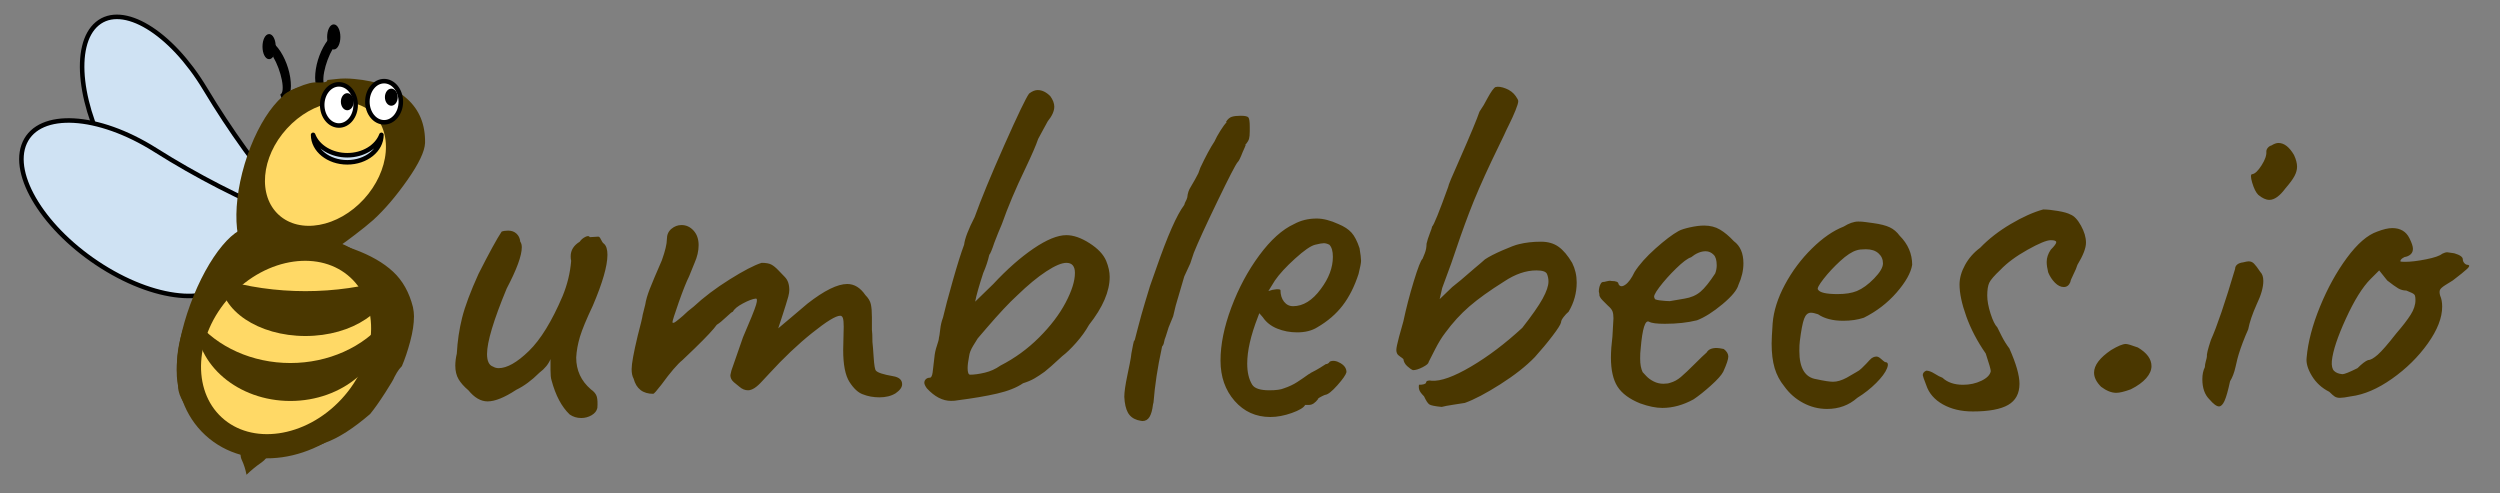 <svg version="1.1" viewBox="0.0 0.0 1654.189 326.228" fill="none" stroke="none" stroke-linecap="square" stroke-miterlimit="10" xmlns:xlink="http://www.w3.org/1999/xlink" xmlns="http://www.w3.org/2000/svg"><rect x="0.0" y="0.0" width="1654.189" height="326.228" fill="#808080" stroke="none"/><clipPath id="p.0"><path d="m0 0l1654.189 0l0 326.228l-1654.189 0l0 -326.228z" clip-rule="nonzero"/></clipPath><g clip-path="url(#p.0)"><path fill="#000000" fill-opacity="0.0" d="m0 0l1654.189 0l0 326.228l-1654.189 0z" fill-rule="evenodd"/><path fill="#cfe2f3" d="m64.344 15.685l0 0c16.76 -13.942 48.727 5.377 71.402 43.15q24.723 41.186 55.649 77.213q-26.666 1.223 -44.94 16.425l0 0c-16.76 13.942 -48.727 -5.377 -71.402 -43.15l0 0c-22.674 -37.773 -27.469 -79.696 -10.709 -93.638z" fill-rule="evenodd"/><path stroke="#000000" stroke-width="3.0" stroke-linejoin="round" stroke-linecap="butt" d="m64.344 15.685l0 0c16.76 -13.942 48.727 5.377 71.402 43.15q24.723 41.186 55.649 77.213q-26.666 1.223 -44.94 16.425l0 0c-16.76 13.942 -48.727 -5.377 -71.402 -43.15l0 0c-22.674 -37.773 -27.469 -79.696 -10.709 -93.638z" fill-rule="evenodd"/><path fill="#cfe2f3" d="m16.39 94.375l0 0c9.689 -21.3 48.348 -19.135 86.346 4.835q41.433 26.136 86.451 44.39q-24.627 14.354 -35.192 37.579l0 0c-9.689 21.3 -48.348 19.135 -86.346 -4.835l0 0c-37.999 -23.97 -60.949 -60.669 -51.26 -81.969z" fill-rule="evenodd"/><path stroke="#000000" stroke-width="3.0" stroke-linejoin="round" stroke-linecap="butt" d="m16.39 94.375l0 0c9.689 -21.3 48.348 -19.135 86.346 4.835q41.433 26.136 86.451 44.39q-24.627 14.354 -35.192 37.579l0 0c-9.689 21.3 -48.348 19.135 -86.346 -4.835l0 0c-37.999 -23.97 -60.949 -60.669 -51.26 -81.969z" fill-rule="evenodd"/><path fill="#4a3700" d="m185.307 88.36l0 0c22.283 -24.431 52.445 -33.216 67.37 -19.622l0 0c7.167 6.528 9.79 17.449 7.291 30.361c-2.499 12.912 -9.914 26.757 -20.614 38.489l0 0c-22.283 24.431 -52.445 33.216 -67.37 19.622l0 0c-14.925 -13.594 -8.96 -44.419 13.323 -68.85z" fill-rule="evenodd"/><path stroke="#4a3700" stroke-width="4.0" stroke-linejoin="round" stroke-linecap="butt" d="m185.307 88.36l0 0c22.283 -24.431 52.445 -33.216 67.37 -19.622l0 0c7.167 6.528 9.79 17.449 7.291 30.361c-2.499 12.912 -9.914 26.757 -20.614 38.489l0 0c-22.283 24.431 -52.445 33.216 -67.37 19.622l0 0c-14.925 -13.594 -8.96 -44.419 13.323 -68.85z" fill-rule="evenodd"/><path fill="#000000" d="m182.002 30.269l0 0c4.563 4.826 8.29 13.05 9.539 21.05c1.249 7.999 -0.209 14.305 -3.732 16.141l-1.785 -4.755l0 0c1.6 -0.834 1.977 -4.545 0.989 -9.748c-0.988 -5.203 -3.191 -11.118 -5.788 -15.537z" fill-rule="evenodd"/><path stroke="#000000" stroke-width="1.0" stroke-linejoin="round" stroke-linecap="butt" d="m182.002 30.269l0 0c4.563 4.826 8.29 13.05 9.539 21.05c1.249 7.999 -0.209 14.305 -3.732 16.141l-1.785 -4.755l0 0c1.6 -0.834 1.977 -4.545 0.989 -9.748c-0.988 -5.203 -3.191 -11.118 -5.788 -15.537z" fill-rule="evenodd"/><path fill="#000000" d="m219.007 24.83l0 0c-4.563 4.826 -8.29 13.05 -9.539 21.05c-1.249 7.999 0.209 14.305 3.732 16.141l1.785 -4.755l0 0c-1.6 -0.834 -1.977 -4.545 -0.989 -9.748c0.988 -5.203 3.191 -11.118 5.788 -15.537z" fill-rule="evenodd"/><path stroke="#000000" stroke-width="1.0" stroke-linejoin="round" stroke-linecap="butt" d="m219.007 24.83l0 0c-4.563 4.826 -8.29 13.05 -9.539 21.05c-1.249 7.999 0.209 14.305 3.732 16.141l1.785 -4.755l0 0c-1.6 -0.834 -1.977 -4.545 -0.989 -9.748c0.988 -5.203 3.191 -11.118 5.788 -15.537z" fill-rule="evenodd"/><path fill="#000000" fill-opacity="0.0" d="m81.6 -54.08l1779.874 0l0 413.701l-1779.874 0z" fill-rule="evenodd"/><path fill="#4a3700" d="m158.928 293.92q-10.656 -6.672 -15.828 -11.672q-5.172 -5.0 -5.172 -9.328q0 -4.328 5.672 -7.672q1.672 -1.0 5.828 1.844q4.172 2.828 8.172 6.828q8.672 8.0 22.672 8.0q6.0 0 16.0 -2.328q13.656 -4.0 24.156 -11.672q10.5 -7.672 20.172 -19.672q6.0 -8.0 9.0 -17.656q3.0 -9.672 3.0 -18.344q0 -10.656 -4.0 -15.656q-13.328 -18.0 -38.0 -18.0q-10.672 0 -20.0 2.656l-19.328 4.0q-0.672 0.344 -3.016 0.844q-2.328 0.5 -7.328 14.5q-5.0 14.0 -13.0 36.656q-7.0 20.344 -11.0 28.516q-4.0 8.156 -7.328 8.156q-3.328 0 -8 -7.328q-3.672 -6.0 -3.672 -10.344q0 -4.328 3.0 -9.328q1.672 -3.0 2.828 -6.0q1.172 -3.0 2.516 -8.328q4.328 -13.0 25.156 -64.672q20.844 -51.672 32.5 -78.0q8.344 -19.0 5.0 -20.0q0 -1.0 -1.0 -3.0q-1.0 -2.0 -0.656 -3.0q0 -2.0 9.328 -6.0q9.328 -4.0 13.672 -3.328l2.0 0q4.328 0 4.328 -1.672q0.672 0 6.172 -0.656q5.5 -0.672 11.828 0q22.328 2.0 34.656 13.0q12.344 11.0 12.0 29.328q-0.328 8.328 -11.672 24.5q-11.328 16.156 -22.656 26.5q-5.328 4.656 -12.172 9.828q-6.828 5.172 -8.828 6.5l8.344 3.0q16.328 6.0 25.828 14.844q9.5 8.828 13.156 23.484q0.672 3.344 0.672 6.0q0 7.344 -2.5 16.672q-2.5 9.328 -5.5 16.328q-2.0 2.0 -3.344 4.344q-1.328 2.328 -1.656 3.0q-0.328 1.328 -6.0 10.172q-5.656 8.828 -10.0 14.156q-16.656 14.328 -29.656 19.0q-14.0 6.328 -31.672 6.328q-16.328 0 -24.672 -5.328zm16.344 -128.328q3.656 -0.672 14.828 -2.828q11.172 -2.172 15.5 -3.844q0.672 -0.328 4.172 -2.156q3.5 -1.844 7.156 -5.516q8.0 -7.328 19.672 -21.828q11.672 -14.5 17.0 -24.5q8.328 -13.656 8.328 -20.0q0 -4.328 -3.672 -8.0q-4.328 -5.328 -20.656 -5.328q-10.672 0 -18.328 2.0q-4.672 1.328 -6.844 3.172q-2.156 1.828 -2.156 5.5q0 5.0 -5.344 10.328q-0.328 2.0 -1.5 3.844q-1.156 1.828 -1.5 2.156q0 1.0 -4.0 10.0q-5.328 10.328 -10.0 23.328q-12.656 30.0 -12.656 33.672zm201.659 108.656q-8.0 -7.656 -12.0 -22.656q-0.672 -2.0 -0.672 -7.0q0 -5.0 0 -7.0q-2.0 5.0 -7.328 9.0q-7.672 7.656 -15.328 11.328q-11.672 7.672 -19.0 7.672q-6.672 0 -12.672 -7.344q-4.328 -3.656 -6.5 -7.328q-2.172 -3.672 -2.172 -9.0q0 -3.672 1.0 -8.0q0.672 -12.328 3.5 -23.656q2.844 -11.344 10.844 -29.016q10.656 -21.0 15.328 -28.0q1.672 -0.656 4.328 -0.656q3.344 0 5.5 2.0q2.172 2.0 2.5 5.328q1.0 1.328 1.0 3.672q0 8.328 -10.0 27.328q-13.0 31.328 -13.0 43.328q0 7.0 4.0 8.344q1.672 1.0 3.672 1.0q8.328 0 20.0 -11.328q11.672 -11.344 22.328 -36.344q4.672 -11.328 5.672 -23.328q-0.328 -1.0 -0.328 -3.0q0 -6.0 6.0 -9.672q1.328 -2.0 3.656 -3.156q2.344 -1.172 3.0 0.156l5.344 -0.328q1.0 -0.344 2.0 1.828q1.0 2.172 2.0 2.828q2.328 2.0 2.328 7.344q0 11.0 -9.672 33.656q-6.328 13.344 -8.5 20.516q-2.156 7.156 -2.5 13.828q0 12.656 9.672 21q3.328 2.328 4.0 5.0q0.672 2.656 0.328 7.328q-0.656 3.0 -3.828 4.844q-3.172 1.828 -6.828 1.828q-4.344 0 -7.672 -2.344zm193.988 -13.328q-4.656 -1.672 -8.828 -8.172q-4.172 -6.5 -4.172 -21.156l0.344 -15.344q0 -4.0 -0.5 -5.656q-0.5 -1.672 -1.844 -1.672q-4.328 0 -18.5 11.344q-14.156 11.328 -28.484 26.984q-1.672 1.672 -4.516 4.844q-2.828 3.156 -5.156 4.656q-2.328 1.5 -4.328 1.5q-3.0 0 -5.672 -2.328l-3.672 -3.0q-2.328 -2.0 -2.328 -4.672l0.672 -3.0l7.656 -22.0q7.344 -17.0 8.672 -21.5q1.328 -4.5 -0.328 -4.156q-3.0 0.328 -8.344 3.172q-5.328 2.828 -6.656 5.484q-0.672 0 -4.344 3.5q-3.656 3.5 -6.328 5.172q-3.0 4.328 -14.672 15.672l-8.0 7.656q-5.0 4.0 -14.0 16.344q-4.656 6 -5.328 6q-10.328 0 -13.0 -10q-1.328 -2.344 -1.328 -6.344q0 -5.328 4.0 -22.0q3.0 -11.328 3.328 -14.0l1.672 -6.656q0.656 -4.344 2.984 -10.344q2.344 -6.0 8.016 -19.0q3.328 -9.328 3.328 -14.0q0 -4.328 3.0 -6.828q3.0 -2.5 6.672 -2.5q4.656 0 7.984 3.672q3.344 3.656 3.344 9.656q0 5.672 -2.672 11.672l-3.656 9.0q-2.672 5.328 -6.844 17.172q-4.156 11.828 -4.156 13.156q0.328 1.0 2.328 -0.5q2.0 -1.5 4.672 -3.828q3.0 -3.0 7.0 -6.0q10.0 -9.328 23.828 -18.0q13.828 -8.672 21.172 -11.0q4.328 0 6.484 1.172q2.172 1.156 4.844 4.0q2.672 2.828 4.0 4.156q3.0 3.0 3.0 8.672q0 1.672 -0.672 4.328q-1.328 4.672 -3.5 11.344q-2.156 6.656 -3.156 9.656q2.328 -2.0 8.328 -7.0q6.0 -5.0 11.0 -9.328q16.656 -13.0 26.328 -13.0q7.0 0 12.0 7.328q3.0 3.0 3.656 6.172q0.672 3.172 0.672 8.5q0 5.328 0 8.328q0.344 2.344 0.344 8.0q0.328 2.672 0.828 10.344q0.5 7.656 1.5 8.656q1.672 2.0 11.328 3.672q6.0 1.0 6.0 5.328q0 3 -4.328 6q-4.328 2.672 -10.672 2.672q-6.0 0 -11.0 -2.0zm62.336 4.0q-1.328 0.328 -4.0 0.328q-8.328 0 -16.0 -8.328q-1.656 -2.328 -1.656 -3.672q0 -1.328 1.0 -2.328q1.0 -1.0 2.656 -1.0q1.344 0 1.844 -3.5q0.5 -3.5 1.156 -9.828q0.344 -4.0 1.672 -7.828q1.328 -3.844 1.328 -5.172q0.344 -1.0 0.844 -5.5q0.5 -4.5 1.828 -7.844q2.0 -8.656 6.5 -24.484q4.5 -15.844 7.5 -23.844q0.672 -6.0 7.0 -18.328q6.328 -17.672 19.656 -47.672q13.344 -30.0 16.344 -34.0q3.0 -2.328 5.672 -2.328q4.328 0 8.328 4.0q2.672 3.672 2.672 7.0q0 4.328 -4.344 9.672q-1.328 2.328 -3.0 5.5q-1.656 3.156 -3.328 6.156q-2.0 6.0 -8.672 20.0q-9.328 19.328 -15.328 36.328q-2.328 5.344 -5.0 12.344q-2.328 7.0 -3.328 8.0q-1.344 6.0 -4.0 12.0q-4.344 13.328 -5.344 19.0l12.0 -11.672q13.672 -14.672 26.672 -23.5q13.0 -8.828 21.672 -8.828q7.0 0 15.328 5.328q8.328 5.328 11.0 11.672q2.328 5.656 2.328 10.656q0 14.344 -13.656 31.672q-3.344 6.0 -8.516 11.844q-5.156 5.828 -9.156 8.828q-9.0 8.328 -11.672 10.328q-3.656 2.672 -6.828 4.5q-3.172 1.828 -7.5 3.172q-6.328 4.328 -17.172 6.828q-10.828 2.5 -26.5 4.5zm8.672 -17q4.0 0 9.656 -1.328q5.672 -1.344 10.344 -4.672q14.328 -7.328 25.656 -18.656q11.344 -11.344 17.5 -23.0q6.172 -11.672 6.172 -19.672q0 -6.672 -5.656 -6.672q-4.672 0 -13.344 5.672q-8.656 5.656 -19.328 16.0q-7.672 7.0 -20.0 21.328q0 0 -6.0 7.0q-0.672 1.0 -3.0 4.844q-2.328 3.828 -2.672 6.828q-1.0 5.0 -1.0 8.0q0 4.328 1.672 4.328zm110.67 30q-4.344 -1.328 -6.344 -5.0q-2.0 -3.672 -2.328 -10.328q0 -4.672 2.0 -14.172q2.0 -9.5 2.328 -11.828l0.344 -2.672q0.328 -1.672 1.156 -6.0q0.844 -4.328 0.844 -2.0l2.328 -9.0q2.328 -9.0 4.656 -16.656q2.344 -7.672 3.344 -11.016l4.0 -11.328q11.328 -32.672 18.672 -42.328q0.328 -1.344 0.984 -2.5q0.672 -1.172 1.016 -2.5q0.328 -4.0 2.328 -7.0q3.0 -5.0 5.0 -9.0l1.328 -3.672q5.344 -11.328 9.344 -17.328q1.328 -3.0 3.828 -7.0q2.5 -4.0 4.172 -5.672l-0.344 -0.328q1.672 -2.672 3.828 -3.328q2.172 -0.672 5.844 -0.672q4.328 0 5.156 1.172q0.844 1.156 0.844 6.156l0 3.0q0 3.344 -0.5 5.016q-0.5 1.656 -2.5 3.984l0.328 0q0 0 -0.672 1.672q-0.656 1.672 -1.328 3.0q-2.328 6.0 -3.328 6.672q-2.0 2.328 -13.5 26.156q-11.5 23.828 -15.5 33.828l-1.672 5.0l-0.656 2.0q-3.672 8.0 -4.0 8.672l-5.672 19.328l-1.672 7.0l-3.0 7.344l-2.0 6.328q-0.656 1.328 -1.0 3.328q-0.328 2.0 -1.328 3.0l-0.328 1.672q-4.0 18.328 -5.344 35.328l-0.328 1.344q-0.672 5.656 -2.344 8.328q-1.656 2.672 -4.656 2.672q-0.672 0 -3.328 -0.672zm87.989 -2.0q-14.328 0 -23.672 -10.656q-9.328 -10.672 -9.328 -26.672q0 -16.0 7.172 -35.172q7.172 -19.172 18.5 -34.5q11.328 -15.328 23.0 -20.672q6.672 -3.656 15.0 -3.656q6.328 0 14.328 3.656q5.672 2.344 8.672 5.672q3.0 3.328 5.328 10.328q1.0 6.0 1.0 8.344q0 2.0 -1.656 8.656q-4.0 12.344 -10.5 20.844q-6.5 8.5 -16.844 14.5q-5.328 3.328 -13.328 3.328q-7.0 0 -13.172 -2.5q-6.156 -2.5 -9.5 -7.5l-2.328 -2.672l-1.0 2.672q-7.0 18.0 -7.0 30.672q0 8.656 3.328 14.0q2.344 3.656 11.344 3.656q6.656 0 9.656 -1.328q5.0 -1.672 8.828 -4.172q3.844 -2.5 7.516 -5.156l1.328 -0.672l-0.328 0q4.0 -2.0 6.656 -3.656q2.672 -1.672 3.672 -2.344q0.672 0 1.328 -0.328q0.672 -0.344 1.344 -1.344q3.0 -1.328 7.0 1.016q4.0 2.328 4.0 5.984q-0.672 2.672 -6.016 8.672q-5.328 6 -7.984 6.328q-0.344 0 -2.344 1.0q-2.0 1.0 -2.656 1.672l0.328 0q-3.0 4.0 -6.0 4.0l-2.672 0q-1.328 2.672 -8.828 5.344q-7.5 2.656 -14.172 2.656zm15.0 -73.328q10.0 0 18.344 -11.344q8.0 -10.656 8.0 -21.328q0 -5.672 -2.344 -8.0q-2.0 -1.0 -3.656 -1.0q-1.672 0 -5.672 1.0q-4.328 1.0 -13.328 9.172q-9.0 8.156 -13.344 14.5l-4.328 7.0q2.672 -1.0 5.172 -1.172q2.5 -0.172 2.828 0.5q0 4.672 2.328 7.672q2.344 3.0 6.0 3.0zm98.332 66.656q-6.656 -0.656 -8.156 -1.656q-1.5 -1.0 -3.5 -5.344q-2.672 -2.656 -3.172 -4.328q-0.5 -1.672 -0.172 -3.328q4.0 0 4.672 -1.344q0 -1.0 1.156 -1.328q1.172 -0.328 2.516 0q9.0 0.672 26.0 -9.328q17.0 -10.0 34.0 -25.672q9.656 -12.328 13.484 -19.328q3.844 -7.0 3.844 -11.344q0 -2.656 -1 -5.0q-1.0 -2.328 -7.0 -2.328q-10.328 0 -21.328 7.328q-14.344 9.0 -23.016 16.5q-8.656 7.5 -15.984 17.5q-3.344 4.344 -6.672 10.844q-3.328 6.5 -4.328 8.5q0 1.328 -3.844 3.328q-3.828 2.0 -6.5 2.0q-1.656 -0.672 -3.828 -2.672q-2.172 -2.0 -2.5 -4.656q-0.672 -0.672 -2.172 -1.672q-1.5 -1.0 -2.0 -2.0q-0.5 -1.0 -0.5 -2.328q0 -2.0 1.828 -8.828q1.844 -6.844 2.844 -10.172q2.672 -12.672 6.828 -26.328q4.172 -13.672 5.844 -15.016q0.328 -0.656 1.484 -3.656q1.172 -3.0 1.172 -6.344q0.672 -3.0 2.172 -6.828q1.5 -3.828 1.5 -4.5q1.672 -1.328 10.672 -26.328q0 -1.344 7.328 -17.672q11.0 -25.0 13.328 -32.0q3.0 -4.328 5.344 -9.0q3.656 -6.656 5.328 -7.328q2.672 -0.672 6.828 1.0q4.172 1.672 6.5 5.0q1.672 2.328 1.672 3.328q0 1.672 -1.844 6.172q-1.828 4.5 -4.156 9.172q-2.328 4.656 -3.328 7.0l-8.344 17.328q-9.0 19.0 -14.672 33.828q-5.656 14.828 -11.984 33.828l-6.0 16.344l-1.672 7.328l8.328 -8.0q4.0 -3.0 14.672 -12.328q2.328 -2.0 4.156 -3.5q1.844 -1.5 2.844 -2.5q4.0 -2.672 11.656 -6.0q7.672 -3.344 10.672 -4.0q6.672 -1.672 14.672 -1.672q7 0 11.656 3.344q4.672 3.328 9.016 10.656q3.0 6.0 3.0 13.0q0 10.328 -5.344 19.328q-1.656 1.344 -3.328 3.516q-1.672 2.156 -1.672 3.484q-0.328 2.0 -5.672 9.0q-5.328 7.0 -11.656 14.0q-8.672 9.0 -22.844 18.0q-14.156 9 -23.484 12.344q-2.0 0.328 -7.5 1.172q-5.5 0.828 -7.844 1.484zm131.341 -2.328q-10.672 -4.328 -15.016 -11.156q-4.328 -6.844 -4.328 -19.172q0 -6.0 1.0 -14.0l0.672 -12.0q0 -3.0 -0.672 -4.672q-0.656 -1.672 -3.0 -3.672q-0.656 -0.656 -3.328 -3.328q-2.672 -2.672 -2.328 -4.328l-0.344 -1.672q0 -2.328 0.828 -4.328q0.844 -2.0 1.844 -2.0q1.0 0 2.656 -0.5q1.672 -0.5 3.016 -0.172q4.656 0 4.656 2.0q1.344 2.672 4.5 0.5q3.172 -2.172 6.172 -8.5q4.672 -7.328 13.828 -15.5q9.172 -8.172 15.172 -11.5q2.328 -1.328 7.656 -2.5q5.344 -1.172 9.344 -1.172q6.0 0 10.5 2.672q4.5 2.672 9.172 7.672q6.328 4.656 6.328 14.656q0 7.0 -3.328 14.344q-1.344 5.0 -10.516 12.672q-9.156 7.656 -16.828 10.656q-9.328 2.328 -21.328 2.328q-8.0 0 -10.328 -1.328q-4.0 -2.328 -5.672 18.0q-0.328 2.328 -0.328 6.328q0 5.672 1.656 9.0q0.344 0.344 2.344 2.516q2.0 2.156 5.0 3.656q3.0 1.5 6.328 1.5q3.0 0 4.672 -0.672q3.656 -1.0 6.984 -3.828q3.344 -2.828 9.344 -8.828q5.328 -5.344 7.672 -7.344q1.656 -3.0 6.656 -3.0q1.344 0 4.672 0.672q3.0 2.328 3.0 5.0q0 2.672 -3.328 10.0q-1.672 3.328 -8.172 9.172q-6.5 5.828 -11.5 9.156q-10.328 5.672 -20.672 5.672q-6.328 0 -14.656 -3.0zm19.656 -67.672q3.344 -0.656 9.672 -1.656q6.328 -1.0 10.5 -4.5q4.172 -3.5 9.828 -12.172q1.0 -2.672 1.0 -5.328q0 -5.0 -2.0 -7.0q-2.328 -2.344 -5.328 -2.344q-4.672 0 -9.672 4.0q-3.328 1.0 -9.828 7.344q-6.5 6.328 -11.172 12.5q-4.656 6.156 -3.0 7.156q-0.656 1.0 3.344 1.5q4.0 0.5 6.656 0.5zm124.003 64q-8.328 7.344 -20.0 7.344q-8.328 0 -15.828 -4.0q-7.5 -4.0 -12.5 -11q-4.344 -5.344 -6.344 -12.0q-2.0 -6.672 -2.0 -16.344q0 -3.328 0.672 -13.328q1.0 -12.328 8.156 -25.656q7.172 -13.344 17.844 -23.844q10.672 -10.5 21.0 -14.5q5.328 -3.328 9.672 -3.328q2.328 0 4.656 0.328q2.344 0.328 5.0 0.672q7.344 1.0 11.172 2.828q3.828 1.828 6.5 5.5q8.328 8.328 8.328 19.328q-1.328 8.0 -10.328 18.344q-9.0 10.328 -21.672 16.656q-6.0 2.0 -13.656 2.0q-10.344 0 -16.672 -4.328q-3.0 -1.0 -4.672 -1.0q-3.0 0 -4.5 4.0q-1.5 4.0 -2.828 14.672q-0.328 2.328 -0.328 6.656q0 17.0 11.328 18.672q7.672 1.672 11.0 1.672q4.0 0 9.0 -2.672l6.328 -3.672q2.0 -1.0 3.672 -2.656q1.672 -1.672 3.0 -3.0q0.672 -0.672 2.0 -2.172q1.328 -1.5 2.5 -2.0q1.172 -0.5 2.172 -0.5q1.328 0 2.984 1.5q1.672 1.5 2.672 2.172q3.0 0 1.328 4.172q-1.656 4.156 -7.156 9.656q-5.5 5.5 -12.5 9.828zm-0.328 -70.656q5.656 -2.344 11.484 -8.344q5.844 -6.0 5.844 -10.0q0 -4.0 -3.0 -6.656q-3.0 -2.672 -8.328 -2.672q-4.0 0 -6.0 0.672q-4.672 1.328 -11.016 7.172q-6.328 5.828 -11.0 11.828q-4.656 6.0 -3.656 7.0q1.672 3.0 13.0 3.0q7.672 0 12.672 -2.0zm76.66 79.656q-11.328 0 -19.672 -4.656q-8.328 -4.672 -11.0 -12.672q-2.328 -6.0 -2.328 -6.672q0 -2.0 2.328 -3.0q2.344 0 5.5 2.0q3.172 2.0 5.172 2.672q5.0 4.672 13.672 4.672q6.656 0 12.156 -2.672q5.5 -2.672 6.172 -6.328q0 -1.672 -3.328 -11.672q-8.344 -12.0 -12.844 -24.5q-4.5 -12.5 -4.5 -21.172q0 -6.328 3.672 -12.984q3.672 -6.672 10.0 -11.344q8.328 -8.672 20.156 -15.672q11.844 -7.0 21.516 -9.656q4.0 0 9.828 1.0q5.828 1.0 8.172 2.328q3.656 1.328 6.984 7.328q3.344 6.0 3.344 11.344q0 5.328 -5.672 14.656q-0.656 2.344 -2.656 6.344q-2.0 4.0 -2.0 5.0q-1.344 3.328 -4.344 3.328q-3.0 0 -5.828 -2.828q-2.828 -2.844 -4.5 -6.844q-1.0 -4.0 -1.0 -7.0q0 -4.0 2.672 -8.0q3.656 -3.656 3.656 -5.0q0 -1.328 -3.656 -1.328q-4.0 0 -15.344 6.344q-11.328 6.328 -18.0 13.328q-6.0 5.656 -7.328 8.5q-1.328 2.828 -1.328 8.5q0 5.0 2.156 11.828q2.172 6.828 4.5 9.172q0.672 1.328 2.828 5.672q2.172 4.328 5.172 8.328q6.672 15.0 6.672 23.328q0 9.672 -7.5 14q-7.5 4.328 -23.5 4.328zm104.665 -14.656q-6.328 2.328 -9.672 2.328q-4.656 0 -10.0 -4q-4.656 -4.672 -4.656 -9.328q0 -7.344 11.328 -15.0q6.672 -4.0 9.672 -4.0q1.656 0 8.0 2.328q9.0 5.328 9.0 12.328q0 4.0 -3.5 8.0q-3.5 4.0 -10.172 7.344zm84.327 -128.672q-2.328 -2.328 -4.0 -8.0q-1.656 -5.672 0 -5.672q2.672 -0.328 6.172 -5.828q3.5 -5.5 3.172 -9.156q0 -1.344 1.0 -2.5q1.0 -1.172 2.328 -1.5q2.672 -1.672 4.672 -1.672q5.656 0 10.328 8.0q2.0 4.328 2.0 7.672q0 2.984 -1.672 6.156q-1.656 3.172 -6.0 8.172q-5.656 7.656 -10.656 7.656q-3.344 0 -7.344 -3.328zm-32.328 135.328q-4.672 -4.656 -4.672 -13.328q0 -4.672 1.672 -8.0q0 -1.672 0.656 -4.0q0.672 -2.328 0.672 -3.0q-0.328 -2.0 2.672 -11.0q6.0 -13.328 16.0 -47.0q0 -1.672 1.328 -2.828q1.344 -1.172 4.0 -1.5q2.672 -0.672 3.672 -0.672q2.0 0 3.5 1.5q1.5 1.5 4.172 5.5q2.0 2.0 2.0 6.0q0 6.328 -4.344 15.328q-4.328 9.672 -5.656 16.672q-4.0 9.0 -6.344 16.672q-0.656 2.0 -2.0 8.0q-1.328 6.0 -3.656 9.656q-2.0 9.344 -3.672 13.016q-1.672 3.656 -3.672 3.656q-2.328 0 -6.328 -4.672zm93.661 -2.0q-5.0 1.0 -7.328 1.0q-2.0 0 -3.344 -0.828q-1.328 -0.828 -3.656 -3.172q-7.328 -3.656 -11.5 -10.484q-4.172 -6.844 -3.5 -12.172q1.328 -15.344 8.828 -33.672q7.5 -18.328 17.828 -32.328q10.344 -14.0 20.016 -17.344q6.0 -2.328 10.0 -2.328q8.0 0 11.328 6.672q2.328 4.656 2.328 7.0q0 4.0 -4.656 5.328q-1.0 0 -2.344 1.0q-1.328 1.0 -1.328 2.0q0.328 0.328 3.0 0.328q5.672 0 14.0 -1.656q8.328 -1.672 10.672 -3.672q2.0 -1.0 3.328 -1.0l4.672 0.672q5.656 1.656 5.656 4.0q0 1.328 1.0 2.5q1.0 1.156 2.344 1.156q2.0 0.344 -0.5 2.672q-2.5 2.328 -9.5 7.672q-1.672 1.0 -4.844 3.0q-3.156 2.0 -3.656 3.328q-0.5 1.328 0.156 3.672q1.344 3.0 1.344 7.328q0 11.0 -9.5 24.344q-9.5 13.328 -23.672 23.328q-14.172 10 -27.172 11.656zm-5.656 -14.656q2.0 0 10.0 -4.0q4.328 -4.344 7.0 -5.344q2.328 0 6.328 -3.5q4.0 -3.5 12.328 -14.156q6.344 -7.344 9.5 -12.344q3.172 -5.0 3.172 -9.656q0 -2.0 -0.328 -3.0q-0.344 -1.0 -2.172 -1.828q-1.828 -0.844 -3.5 -1.516q-3.0 0 -5.5 -1.5q-2.5 -1.5 -7.172 -5.156l-5.328 -6.672l-5.672 5.672q-8.0 8.0 -16.328 26.172q-8.328 18.156 -9.328 28.156q-0.344 4.672 1.484 6.5q1.844 1.828 5.516 2.172z" fill-rule="nonzero"/><path fill="#4a3700" d="m178.375 291.616l0 0c2.113 4.479 -0.298 10.938 -5.386 14.425q-5.176 3.548 -9.879 8.099q-1.011 -5.337 -3.161 -9.894l0 0c-2.113 -4.479 0.298 -10.938 5.386 -14.425l0 0c5.088 -3.488 10.926 -2.684 13.039 1.795z" fill-rule="evenodd"/><path fill="#4a3700" d="m168.811 173.055l0 0c-13.29 -3.966 -16.385 -32.881 -6.913 -64.583c9.471 -31.702 27.923 -54.186 41.213 -50.22l0 0c-18.78 33.438 -31.66 76.548 -34.299 114.803z" fill-rule="evenodd"/><path fill="#ffd966" d="m146.565 190.53l0 0c26.518 -28.797 67.144 -34.508 90.74 -12.756l0 0c11.331 10.446 17.14 25.957 16.147 43.122c-0.992 17.165 -8.704 34.577 -21.439 48.406l0 0c-26.518 28.797 -67.144 34.508 -90.74 12.756l0 0c-23.596 -21.752 -21.227 -62.73 5.291 -91.528z" fill-rule="evenodd"/><path stroke="#4a3700" stroke-width="16.0" stroke-linejoin="round" stroke-linecap="butt" d="m146.565 190.53l0 0c26.518 -28.797 67.144 -34.508 90.74 -12.756l0 0c11.331 10.446 17.14 25.957 16.147 43.122c-0.992 17.165 -8.704 34.577 -21.439 48.406l0 0c-26.518 28.797 -67.144 34.508 -90.74 12.756l0 0c-23.596 -21.752 -21.227 -62.73 5.291 -91.528z" fill-rule="evenodd"/><path fill="#ffd966" d="m188.312 83.78l0 0c17.777 -19.491 44.288 -24.271 59.213 -10.677l0 0c7.167 6.528 10.649 16.507 9.681 27.741c-0.969 11.234 -6.309 22.804 -14.846 32.164l0 0c-17.777 19.491 -44.288 24.271 -59.213 10.677l0 0c-14.925 -13.594 -12.612 -40.415 5.165 -59.906z" fill-rule="evenodd"/><path stroke="#4a3700" stroke-width="4.0" stroke-linejoin="round" stroke-linecap="butt" d="m188.312 83.78l0 0c17.777 -19.491 44.288 -24.271 59.213 -10.677l0 0c7.167 6.528 10.649 16.507 9.681 27.741c-0.969 11.234 -6.309 22.804 -14.846 32.164l0 0c-17.777 19.491 -44.288 24.271 -59.213 10.677l0 0c-14.925 -13.594 -12.612 -40.415 5.165 -59.906z" fill-rule="evenodd"/><path fill="#000000" d="m174.185 30.851l0 0c0 -4.314 1.734 -7.811 3.874 -7.811l0 0c1.027 0 2.013 0.823 2.739 2.288c0.727 1.465 1.135 3.452 1.135 5.523l0 0c0 4.314 -1.734 7.811 -3.874 7.811l0 0c-2.14 0 -3.874 -3.497 -3.874 -7.811z" fill-rule="evenodd"/><path stroke="#000000" stroke-width="1.0" stroke-linejoin="round" stroke-linecap="butt" d="m174.185 30.851l0 0c0 -4.314 1.734 -7.811 3.874 -7.811l0 0c1.027 0 2.013 0.823 2.739 2.288c0.727 1.465 1.135 3.452 1.135 5.523l0 0c0 4.314 -1.734 7.811 -3.874 7.811l0 0c-2.14 0 -3.874 -3.497 -3.874 -7.811z" fill-rule="evenodd"/><path fill="#000000" d="m224.713 24.446l0 0c0 -4.314 -1.734 -7.811 -3.874 -7.811l0 0c-1.027 0 -2.013 0.823 -2.739 2.288c-0.727 1.465 -1.135 3.452 -1.135 5.523l0 0c0 4.314 1.734 7.811 3.874 7.811l0 0c2.14 0 3.874 -3.497 3.874 -7.811z" fill-rule="evenodd"/><path stroke="#000000" stroke-width="1.0" stroke-linejoin="round" stroke-linecap="butt" d="m224.713 24.446l0 0c0 -4.314 -1.734 -7.811 -3.874 -7.811l0 0c-1.027 0 -2.013 0.823 -2.739 2.288c-0.727 1.465 -1.135 3.452 -1.135 5.523l0 0c0 4.314 1.734 7.811 3.874 7.811l0 0c2.14 0 3.874 -3.497 3.874 -7.811z" fill-rule="evenodd"/><path fill="#4a3700" d="m125.383 267.218l0 0c-11.481 -4.227 -11.248 -33.677 0.52 -65.78c11.768 -32.102 30.614 -54.699 42.094 -50.472l0 0c-21.574 31.601 -38.645 78.169 -42.614 116.252z" fill-rule="evenodd"/><path fill="#ffffff" d="m243.084 67.305l0 0c0 -7.523 4.957 -13.622 11.071 -13.622l0 0c2.936 0 5.752 1.435 7.828 3.99c2.076 2.555 3.243 6.019 3.243 9.632l0 0c0 7.523 -4.957 13.622 -11.071 13.622l0 0c-6.114 0 -11.071 -6.099 -11.071 -13.622z" fill-rule="evenodd"/><path stroke="#000000" stroke-width="3.0" stroke-linejoin="round" stroke-linecap="butt" d="m243.084 67.305l0 0c0 -7.523 4.957 -13.622 11.071 -13.622l0 0c2.936 0 5.752 1.435 7.828 3.99c2.076 2.555 3.243 6.019 3.243 9.632l0 0c0 7.523 -4.957 13.622 -11.071 13.622l0 0c-6.114 0 -11.071 -6.099 -11.071 -13.622z" fill-rule="evenodd"/><path fill="#000000" d="m254.686 64.303l0 0c0 -3.122 1.897 -5.654 4.236 -5.654l0 0c1.124 0 2.201 0.596 2.995 1.656c0.794 1.06 1.241 2.498 1.241 3.998l0 0c0 3.122 -1.897 5.654 -4.236 5.654l0 0c-2.34 0 -4.236 -2.531 -4.236 -5.654z" fill-rule="evenodd"/><path fill="#ffffff" d="m213.186 69.431l0 0c0 -7.523 4.957 -13.622 11.071 -13.622l0 0c2.936 0 5.752 1.435 7.828 3.99c2.076 2.555 3.243 6.019 3.243 9.632l0 0c0 7.523 -4.957 13.622 -11.071 13.622l0 0c-6.114 0 -11.071 -6.099 -11.071 -13.622z" fill-rule="evenodd"/><path stroke="#000000" stroke-width="3.0" stroke-linejoin="round" stroke-linecap="butt" d="m213.186 69.431l0 0c0 -7.523 4.957 -13.622 11.071 -13.622l0 0c2.936 0 5.752 1.435 7.828 3.99c2.076 2.555 3.243 6.019 3.243 9.632l0 0c0 7.523 -4.957 13.622 -11.071 13.622l0 0c-6.114 0 -11.071 -6.099 -11.071 -13.622z" fill-rule="evenodd"/><path fill="#000000" d="m225.546 67.304l0 0c0 -3.122 1.897 -5.654 4.236 -5.654l0 0c1.124 0 2.201 0.596 2.995 1.656c0.794 1.06 1.241 2.498 1.241 3.998l0 0c0 3.122 -1.897 5.654 -4.236 5.654l0 0c-2.34 0 -4.236 -2.531 -4.236 -5.654z" fill-rule="evenodd"/><path fill="#cfe2f3" d="m252.38 89.231l0 0c0 10.037 -10.118 18.173 -22.598 18.173c-12.481 0 -22.598 -8.136 -22.598 -18.173l0 0c3.01 8.013 12.19 13.495 22.598 13.495c10.409 0 19.589 -5.482 22.598 -13.495z" fill-rule="evenodd"/><path stroke="#000000" stroke-width="3.0" stroke-linejoin="round" stroke-linecap="butt" d="m252.38 89.231l0 0c0 10.037 -10.118 18.173 -22.598 18.173c-12.481 0 -22.598 -8.136 -22.598 -18.173l0 0c3.01 8.013 12.19 13.495 22.598 13.495c10.409 0 19.589 -5.482 22.598 -13.495z" fill-rule="evenodd"/><path fill="#4a3700" d="m254.685 212.234l0 0c0 29.31 -28.005 53.071 -62.551 53.071c-34.546 0 -62.551 -23.761 -62.551 -53.071l0 0c14.139 17.503 37.541 27.966 62.551 27.966c25.01 0 48.412 -10.463 62.551 -27.966z" fill-rule="evenodd"/><path fill="#4a3700" d="m258.386 184.533l0 0c0 20.874 -25.206 37.795 -56.299 37.795c-31.093 0 -56.299 -16.922 -56.299 -37.795l0 0c35.803 10.82 76.796 10.82 112.598 0z" fill-rule="evenodd"/></g></svg>